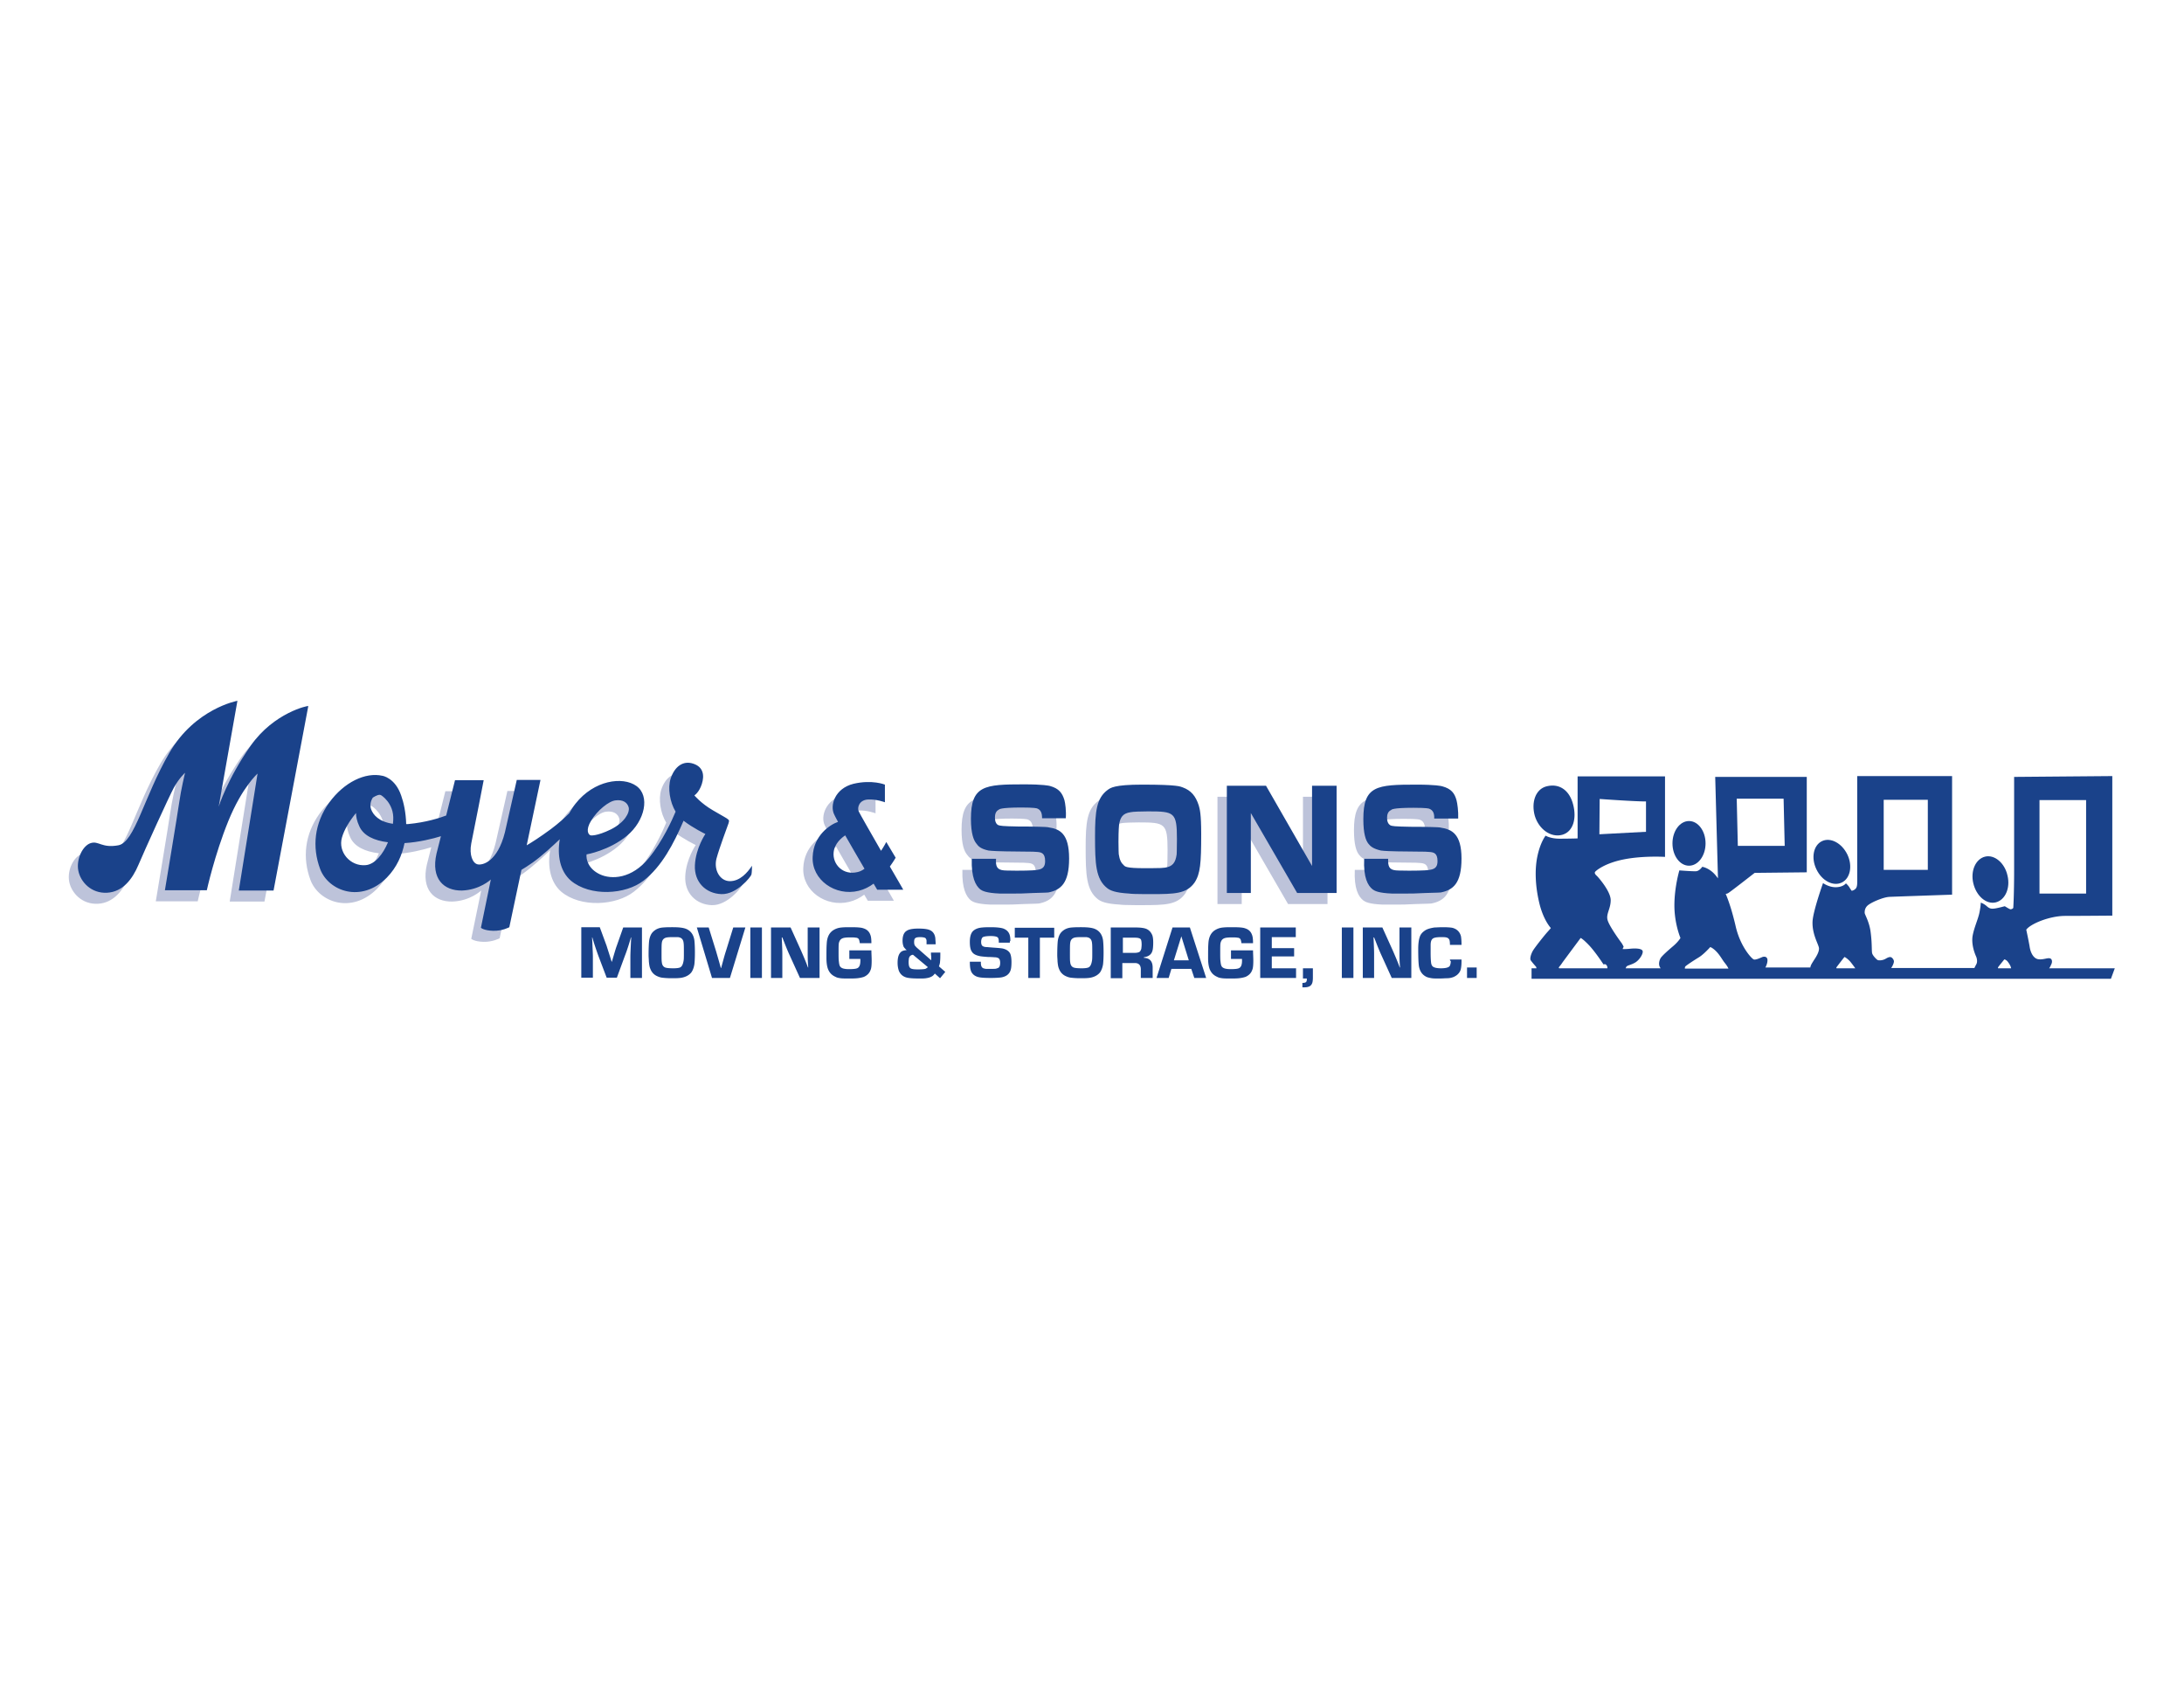<svg version="1.1" id="Art" xmlns="http://www.w3.org/2000/svg" x="0" y="0" width="792" height="612" style="enable-background:new 0 0 792 612" xml:space="preserve"><style>.st0{fill:#1a428a}.st1{fill:#bdc3da}</style><path class="st0" d="M566.5 302.7c4-1.1 5.3-5.9 4-10.9-1.2-4.9-4.7-7.9-9.6-6.7-4.1 1-5.7 5.9-4.3 10.8 1.5 4.8 5.8 7.9 9.9 6.8zM612.5 313.9c3.3 0 6-3.6 6-8.1s-2.7-8.1-6-8.1-6 3.6-6 8.1 2.7 8.1 6 8.1zM667.9 320c3.1-1.5 4-6.1 2-10.2s-6.1-6.3-9.2-4.8c-3.1 1.5-4 6.1-2 10.2 2 4.2 6.1 6.3 9.2 4.8zM723.7 327.2c3.4-.8 5.4-5.1 4.3-9.7-1-4.6-4.7-7.7-8.1-6.9-3.4.8-5.4 5.1-4.3 9.7 1.1 4.6 4.7 7.7 8.1 6.9z"/><path class="st0" d="M743.1 351.1c.4-.5.6-1.1.8-1.5.4-.8.3-1.9-.5-2.1-.8-.3-2.6.6-4.3.3s-2.8-2.4-3.1-4.7c-.4-2.3-1.2-6-1.2-6 1.5-2.1 8.4-5 14.1-5 5.7 0 17.1-.1 17.1-.1v-50.6l-35.6.3v33.5c0 9.5-.3 13.6-.3 13.9 0 .3-.6.6-1 .6s-2-1.1-2.1-1.1c-.1 0-2.2.6-3.5.8-1.3.2-2 .1-3-.8-1.1-1-2.2-1.3-2.2-1.3s0 1.3-.5 3.7c-.5 2.4-2 5.5-2.5 8.6-.4 3.2.9 6.3 1.3 7.2s.5 2.1.1 2.8c-.2.4-.5.9-.7 1.4h-30.2c.6-.8 1-1.9 1-2.3.1-.5-.5-1.4-1-1.6-.5-.2-1.1 0-2.1.6-1.1.6-2.4.6-2.8.4-.4-.2-1.8-1.6-2-2.5-.2-.9 0-3.4-.5-7.3-.4-3.9-2.2-6.7-2.2-7.3 0-.6 0-2 1.5-3 1.4-1 5.3-2.7 7.5-2.8 2.2-.1 22.7-.8 22.7-.8v-43h-34.4v35.9c0 2.8.1 3.9-.4 4.7-.5.8-1.6 1-1.6 1s-.4-.5-.8-1.2-1.3-1.5-1.3-1.5-.9 1.3-3.5 1.4c-2.6.1-4.8-1.5-4.8-1.5s-3.6 10.1-3.8 13.9c-.2 4.5 2 8 2.3 9.5.3 1.5-1.3 3.8-1.9 4.7-.4.7-1.1 1.6-1.2 2.5h-16.3c.5-.9.9-2.2.7-3.1-.3-1-1.4-.9-2-.6-.7.3-2.2 1-2.9.8-.7-.2-4.9-4.6-6.6-12.1-1-4.3-2.2-8.4-3.6-11.7.3 0 .7-.1 1.1-.4 1.1-.7 9.4-7.2 9.4-7.2l18.9-.2v-34.6H622l1 36.8c-.2-.4-.1-.1-.3-.4-2.4-3.4-5.4-3.8-5.4-3.8s-1 1.5-2.2 1.6c-1.1.1-6.1-.3-6.1-.3s-1.8 6-1.8 12.7c0 6.7 2.2 11.8 2.2 11.8s-.7 1.3-2.7 3-3.9 3.4-4.5 4.3c-.5.9-.8 2.2-.3 3.2.1.2.2.3.3.5h-12.7l.3-.6c.4-.5 1.7-.6 3.2-1.5 1.5-.9 2.9-3.1 2.7-4.1-.2-1-2.5-1.1-4.5-.9-2.1.2-2.8.1-2.8.1l.4-.8s-.2-.5-.7-1.3c-.6-.8-4.4-6-5.1-8.3-.7-2.3 1.1-4.1 1.1-7.3s-4.4-8.2-5-8.8c-.6-.5-.9-1-.7-1.4.2-.4 3.4-3.2 10.5-4.6 7.1-1.4 14.9-.9 14.9-.9v-29.2h-31.7V304s-3 .1-6.5.1c-3.4 0-5.1-1.1-5.1-1.1s-1.8 2.2-2.9 7.1c-1.1 4.9-.9 11 .6 17.3 1.5 6.3 4.2 9.1 4.2 9.1s-.3.4-1.3 1.5-4.5 5.5-5.2 6.7c-.7 1.2-1.2 2.9-.8 3.5.4.6 1.7 2.1 1.9 2.3.1.1.1.3.2.6h-1.8v3.8h210.1l1.4-3.8h-23.8zm-3.5-61h16.9V324h-16.9v-33.9zm-56.5-.1h16v25.4h-16V290zm-36.3-.4.4 17.1h-17l-.4-17.1h17zm-66.7.1s12.4.9 16.8.9v11l-16.9.9.1-12.8zm144.5 61c.3-.5 2.1-2.6 2.2-2.8.1-.1.8.2 1.2.7.4.5 1.2 1.6 1.3 2.5h-4.7c-.1-.1-.1-.2 0-.4zm-58.6 0c.3-.4 2.8-3.7 2.9-3.7.1 0 1.1.6 2 1.6.6.7 1.4 1.8 1.9 2.5H666c-.1-.1-.1-.2 0-.4zm-54.8-.3c.5-.5 3.1-2.2 4.9-3.3 1.8-1.1 4.1-3.7 4.1-3.7s.8.2 2.1 1.5 2.1 2.8 2.9 3.9c.8 1 1.3 1.7 1.6 2.4H611c0-.3 0-.6.2-.8zm-45.9.4c.1-.3.6-.7 1.3-1.8.8-1.1 6.6-8.9 6.6-8.9s.7.2 3 2.6 5.3 7 5.3 7 .5-.2.8 0c.3.2.6.7.6 1.1v.3h-17.5c0-.1-.2-.1-.1-.3zM232.8 336.3v18.3h-4.2v-7.7c0-1.1.1-2.9.2-5.2l.1-1.8h-.1l-.5 1.7c-.7 2.3-1.3 4-1.7 5l-2.9 7.9H220l-3-7.9c-.4-1.1-1-2.8-1.7-5l-.5-1.7h-.1l.1 1.7c.1 2.5.2 4.2.2 5.2v7.7h-4.2v-18.3h6.7l2.5 6.8c.3 1 .9 2.8 1.8 5.7h.1l.4-1.4c.6-2 1-3.4 1.3-4.2l2.4-6.8h6.8zM244.1 336.2c2.2 0 3.7.2 4.7.6 1.7.7 2.7 2.1 3 4.1.1.8.2 2.3.2 4.5 0 2.1-.1 3.5-.2 4.3-.2 1.2-.6 2.2-1.1 2.9-.9 1.1-2.3 1.8-4.1 2-.9.1-2 .1-3.1.1-1.4 0-2.6-.1-3.4-.2-.8-.1-1.5-.4-2.1-.7-1.1-.6-1.8-1.5-2.2-2.6-.3-.7-.4-1.6-.5-2.6 0-.7-.1-1.4-.1-2.3 0-2.5.1-4.3.2-5.2.2-1.3.6-2.3 1.2-3 1-1.1 2.3-1.7 3.9-1.8 1.2-.1 2.3-.1 3.6-.1zm-.5 3.6c-1.2 0-2 .1-2.4.3-.7.3-1.1.9-1.2 1.8-.1.6-.1 2-.1 4.2 0 1.3 0 2.2.1 2.8.1 1 .5 1.6 1.2 1.9.5.2 1.5.3 3 .3 1.1 0 1.9-.1 2.4-.3.7-.3 1.1-1.2 1.3-2.5.1-.5.1-1.4.1-2.9 0-1.7 0-2.9-.1-3.5-.1-1-.5-1.6-1.2-1.9-.3-.1-.6-.2-.9-.2h-2.2zM265.9 336.3h4.4l-5.6 18.3h-6.5l-5.5-18.3h4.3l2.7 8.7c.4 1.4 1 3.4 1.7 6h.1c.7-2.5 1.2-4.5 1.7-6l2.7-8.7zM276.3 336.3v18.3h-4.2v-18.3h4.2zM297.2 336.3v18.3h-7.1l-4-8.8a86 86 0 0 1-1.8-4.4l-.6-1.5h-.2c.1 2.5.2 4.5.2 5.8v8.9h-4.1v-18.3h7.1l3.8 8.4c.6 1.4 1.5 3.4 2.5 6.1h.1l-.1-1.4c-.1-1.5-.1-2.9-.1-4.2v-8.9h4.3zM307.9 344.6h8.1c0 1.2.1 2.4.1 3.7 0 1.6-.1 2.8-.4 3.4-.4 1.2-1.3 2-2.4 2.5-.6.2-1.4.4-2.4.5-.9.1-1.9.1-3 .1-1.4 0-2.4 0-3.1-.1-.7-.1-1.3-.2-1.8-.5-1.4-.6-2.3-1.6-2.8-3-.3-.9-.5-2.1-.5-3.8 0-2.2 0-3.9.1-5.2.1-2.2.8-3.8 2.2-4.8.9-.6 1.9-1 3.2-1.1.9-.1 2.1-.1 3.4-.1 2.2 0 3.7.1 4.5.4 1.3.4 2.1 1.2 2.5 2.3.3.7.4 1.7.4 3.1h-4.2c-.1-.7-.2-1.2-.4-1.5-.2-.3-.6-.5-1.1-.5-.4-.1-1.1-.1-2.1-.1-1.2 0-2.1.1-2.6.3-.8.3-1.2.9-1.4 1.8-.1.5-.1 1.6-.1 3.4 0 1.4 0 2.5.1 3.2.1.9.2 1.5.5 1.9.3.4.9.7 1.7.8.5.1 1.1.1 1.7.1 1.3 0 2.2-.1 2.7-.3.8-.3 1.2-1.2 1.2-2.7v-.7h-4v-3.1zM337.6 345.4h3.4c0 1.3 0 2.4-.1 3.2 0 .6-.2 1.2-.4 1.8l2.3 2-1.9 2.3-1.9-1.7c-.4.6-.9 1-1.4 1.2-.6.3-1.2.4-1.8.5-.7.1-1.4.1-2.2.1-2.4 0-4-.1-5-.4-1.3-.4-2.1-1.2-2.6-2.3-.3-.8-.5-1.8-.5-3 0-1.9.4-3.2 1.2-3.9.4-.4 1.1-.6 2.1-.7-.6-.5-.9-.9-1.1-1.2-.2-.5-.4-1.2-.4-2.2 0-1.8.5-3 1.5-3.6.6-.4 1.4-.6 2.3-.7.7-.1 1.4-.1 2.1-.1 1.9 0 3.3.2 4.1.6 1.1.5 1.8 1.6 1.9 3.1 0 .4.1 1 .1 2H336v-1.2c0-.6-.3-1.1-.7-1.2-.3-.1-.8-.2-1.6-.2-.9 0-1.5.1-1.8.4-.3.2-.4.7-.4 1.4 0 .6.1 1 .3 1.3.2.2.5.6 1 1l4.9 4.3v-1.4c-.1-.6-.1-1-.1-1.4zm-6.5.8c-.4 0-.8.2-1.1.5-.2.2-.3.5-.4.8 0 .3-.1.7-.1 1.3 0 1.2.2 1.9.6 2.2.4.4 1.4.5 2.8.5s2.3-.1 2.7-.2c.2-.1.5-.3.9-.6l-5.4-4.5zM366.2 341.8h-4v-.3c0-.8-.1-1.3-.4-1.6-.3-.3-1.2-.5-2.5-.5-1.6 0-2.7.2-3 .5-.3.3-.5.9-.5 1.6 0 .6.1 1 .3 1.3.2.3.8.6 1.7.6.2 0 1 .1 2.5.2s2.6.2 3.2.3c1.4.3 2.3.9 2.8 1.8.3.6.5 1.7.5 3.1s-.1 2.5-.4 3.2c-.5 1.3-1.6 2.1-3.3 2.4-.7.1-2 .2-3.7.2-2.4 0-4-.1-4.9-.4-1.3-.4-2.2-1.3-2.5-2.5-.2-.6-.3-1.7-.3-3h4v.4c0 .9.2 1.5.6 1.8.2.2.6.3 1.2.4h2.3c.7 0 1.2 0 1.5-.1.3-.1.6-.2.8-.3.4-.3.6-.9.6-1.8 0-.8-.2-1.3-.5-1.6-.3-.2-.8-.4-1.5-.4-.2 0-.9-.1-2.3-.1-1.5-.1-2.5-.2-3-.3-1.5-.3-2.5-.8-3-1.7-.5-.7-.7-1.9-.7-3.5 0-2.1.5-3.5 1.5-4.2.8-.6 1.8-.9 3-1 1-.1 2-.1 3.2-.1 2.1 0 3.7.2 4.5.5 1 .4 1.7 1 2.1 1.9.3.7.4 1.5.4 2.5-.2.2-.2.4-.2.7zM377.1 340v14.6h-4.2V340H368v-3.6h14.3v3.6h-5.2zM392.3 336.2c2.2 0 3.7.2 4.7.6 1.7.7 2.7 2.1 3 4.1.1.8.2 2.3.2 4.5 0 2.1-.1 3.5-.2 4.3-.2 1.2-.6 2.2-1.1 2.9-.9 1.1-2.3 1.8-4.1 2-.9.1-2 .1-3.1.1-1.4 0-2.6-.1-3.4-.2-.8-.1-1.5-.4-2.1-.7-1.1-.6-1.8-1.5-2.2-2.6-.3-.7-.4-1.6-.5-2.6 0-.7-.1-1.4-.1-2.3 0-2.5.1-4.3.2-5.2.2-1.3.6-2.3 1.2-3 1-1.1 2.3-1.7 3.9-1.8 1.2-.1 2.3-.1 3.6-.1zm-.6 3.6c-1.2 0-2 .1-2.4.3-.7.3-1.1.9-1.2 1.8-.1.6-.1 2-.1 4.2 0 1.3 0 2.2.1 2.8.1 1 .5 1.6 1.2 1.9.5.2 1.5.3 3 .3 1.1 0 1.9-.1 2.4-.3.7-.3 1.1-1.2 1.3-2.5.1-.5.1-1.4.1-2.9 0-1.7 0-2.9-.1-3.5-.1-1-.5-1.6-1.2-1.9-.3-.1-.6-.2-.9-.2h-2.2zM402.8 354.6v-18.3h9.1c1.8 0 3.2.2 4 .6 1 .5 1.6 1.3 2 2.3.2.6.3 1.5.3 2.5 0 1.4-.1 2.5-.3 3.1-.3 1-.9 1.6-1.9 2-.3.1-.6.2-1.2.3v.2c2.2.1 3.2 1.3 3.2 3.6v3.7h-4.3v-2.8c.1-1.8-.7-2.7-2.4-2.6H407v5.5h-4.2zm4.3-9.1h4.4c.9 0 1.6-.2 1.9-.5.2-.3.4-.6.5-1.1 0-.3.1-.7.1-1.4 0-.9-.1-1.6-.3-1.9-.3-.4-1-.6-2.1-.6h-4.4v5.5zM432 351.3h-7.2l-1 3.3h-4.4l5.8-18.3h6.3l5.9 18.3h-4.3l-1.1-3.3zm-.9-3.1-2.7-8.7-2.7 8.7h5.4zM446.3 344.6h8.1c0 1.2.1 2.4.1 3.7 0 1.6-.1 2.8-.4 3.4-.4 1.2-1.3 2-2.4 2.5-.6.2-1.4.4-2.4.5-.9.1-1.9.1-3 .1-1.4 0-2.4 0-3.1-.1-.7-.1-1.3-.2-1.8-.5-1.4-.6-2.3-1.6-2.8-3-.3-.9-.5-2.1-.5-3.8 0-2.2 0-3.9.1-5.2.1-2.2.8-3.8 2.2-4.8.9-.6 1.9-1 3.2-1.1.9-.1 2.1-.1 3.4-.1 2.2 0 3.7.1 4.5.4 1.3.4 2.1 1.2 2.5 2.3.3.7.4 1.7.4 3.1h-4.2c-.1-.7-.2-1.2-.4-1.5-.2-.3-.6-.5-1.1-.5-.4-.1-1.1-.1-2.1-.1-1.2 0-2.1.1-2.6.3-.8.3-1.2.9-1.4 1.8-.1.5-.1 1.6-.1 3.4 0 1.4 0 2.5.1 3.2.1.9.2 1.5.5 1.9.3.4.9.7 1.7.8.5.1 1.1.1 1.7.1 1.3 0 2.2-.1 2.7-.3.8-.3 1.2-1.2 1.2-2.7v-.7h-4v-3.1zM461.2 339.8v4h8.1v3h-8.1v4.3h8.8v3.5h-13v-18.3h12.9v3.5h-8.7zM476.1 350.9v3.5c0 1.1-.1 1.9-.4 2.4-.4.8-1.3 1.2-2.7 1.2h-.7v-1.6c.6 0 1.1-.1 1.3-.3.2-.2.3-.5.3-.9v-.4h-1.4v-3.7h3.6zM490.8 336.3v18.3h-4.2v-18.3h4.2zM511.8 336.3v18.3h-7.1l-4-8.8a86 86 0 0 1-1.8-4.4l-.6-1.5h-.2c.1 2.5.2 4.5.2 5.8v8.9h-4.1v-18.3h7.1l3.8 8.4c.6 1.4 1.5 3.4 2.5 6.1h.1l-.1-1.4c-.1-1.5-.1-2.9-.1-4.2v-8.9h4.3zM525.8 347.9h4.2v.6c0 1.8-.2 3-.5 3.6-.5 1-1.3 1.7-2.5 2.2-.6.2-1.3.4-2.2.4-.7 0-1.7.1-2.7.1-1.4 0-2.3 0-2.9-.1-.6-.1-1.1-.2-1.7-.4-1.6-.7-2.5-1.9-2.9-3.7-.2-1-.3-3.2-.3-6.5 0-1.9.2-3.3.5-4.2.3-1.1 1-1.9 2.1-2.6.8-.5 2-.8 3.3-1 .6 0 1.6-.1 3.1-.1 1.6 0 2.7.1 3.3.2 1.7.4 2.8 1.5 3.2 3.1.1.6.2 1.6.2 3.1h-4.2c0-1-.1-1.7-.3-2-.2-.3-.5-.6-1.1-.7-.4-.1-1-.1-1.9-.1-1.6 0-2.7.2-3.1.7-.4.4-.6 1.1-.6 2.2v2.9c0 1.8.1 3.1.2 3.7.1.6.4 1.1.8 1.3.5.3 1.4.5 2.7.5 1.8 0 2.8-.3 3.2-.8.2-.4.4-.9.4-1.8-.3-.2-.3-.4-.3-.6zM535.5 350.8v3.8H532v-3.8h3.5z"/><g><path class="st1" d="M87.6 274.4C79.1 286.6 76 296.5 76 296.5l6.8-38.4s-15.4 2.8-24.7 18.9c-9.3 16.1-12.5 32.4-18.5 33.5-6 1.1-7.1-1.7-10-.8-2.9 1-5.3 5.8-4.5 10 .8 4.1 4.7 8.3 10.4 8 5.7-.3 9.2-4.9 11.4-10.1 2.2-5.2 11-24.6 12.9-28.1s4-5.3 4-5.3-1.5 6.3-2.1 10.7c-.6 4.3-5.2 31.9-5.2 31.9h15.2s2.8-12.8 7.8-25.1 10.6-17.2 10.6-17.2l-6.8 42.4h12.6l12.6-66.9c0-.2-12.4 2.3-20.9 14.4zM269.3 317.9c-1.7 2.6-4.4 5.6-8 5.6-3.6 0-5.9-4-4.9-8.1 1.1-4.1 4-11.7 4.4-12.9.4-1.2 0-1.2-.3-1.5-.3-.3-1.1-.7-5.4-3.2-4.3-2.5-6.7-5.4-6.7-5.4s1.7-1 2.7-4.1c1-3.1.6-6.2-3.1-7.4-3.6-1.2-6.7.9-8.2 5.4-1.1 3.5-.3 8.5 1.8 12-1.2 2.9-4.7 10.7-9.7 16.8-6.2 7.6-13.6 7.9-17.8 5.9s-5-5.4-4.8-7.2c0 0 8.2-1.4 14.7-6.8s8.4-14.4 3.4-18-15.4-2.1-22.1 6.4c-.9 1.1-1.6 2.3-2.3 3.5-1.6 1.6-3.8 3.6-6.6 5.7-4.2 3.1-7.1 4.9-8.8 5.9l5-23.7H184l-4.3 19c-2.7 10.7-8.1 12-9.9 11.6-1.7-.4-3.1-3.4-2.3-7.6.9-4.2 4.5-22.9 4.5-22.9h-10.5l-3.2 12.8c-2.4.9-7.3 2.5-13.8 3.1h-.7c-.1-4.1-.9-7.8-1.8-10.3-2.2-6.5-6.8-7.2-6.8-7.2-6.2-1.4-13.9 2.3-19.3 9.7-5.4 7.5-6.3 16.1-3.3 24.1s14.9 12.5 24.2 3.1c3.6-3.7 5.5-8.1 6.4-12.5 5.1-.3 10.4-1.6 13.2-2.5l-1.6 6.3c-2.1 9.2 2.7 13.5 9.2 13.4 6.5-.2 10.5-4 10.5-4l-3.6 17.5s1 1 4.4 1.1c3.4.1 5.9-1.3 5.9-1.3l4.4-20.8c1-.6 2.3-1.4 4-2.6 3.4-2.4 7.7-6.4 9.9-8.5-1 5.9.1 11.6 4 15 7 5.9 19.9 5.1 26.4 0 6.6-5.1 10.9-13.4 14.4-21.5 0-.1.1-.2.1-.2 3.5 2.7 7.9 4.8 7.9 4.8s-3.5 5.1-3.8 11.3c-.3 6.2 4 10.3 9.6 10.5 5.6.2 10.7-6.3 10.9-7.1.4-.8.3-3.2.3-3.2zM211 301.6c2.2-3.6 6.4-7.1 8.9-7.3 2.5-.3 4.2.7 4.7 2.6.4 1.9-1.5 5.4-6.4 7.9-5.3 2.6-7.4 2.2-7.4 2.2-.8-.2-2-1.8.2-5.4zm-81.7 16.1c-5.6.5-10.1-4.8-8.6-10 .8-2.9 2.8-6.1 5.1-8.9 0 1.2.3 2.9 1.2 4.8 1.5 3.4 5.4 5.2 10.4 5.8-1.9 4.4-4.7 8-8.1 8.3zm10-16.3c0 .4-.1.8-.1 1.3-5.1-.7-7.2-3.3-7.9-5.2-.6-1.6-.1-3.2.6-4.3 1.3-.8 2.3-1.2 2.9-.9 0-.1 4.8 2.9 4.5 9.1z"/><g><path class="st1" d="M355.1 312.4c.5 0 .7.2 6.2.3 2.7 0 5.5.1 8.3.1 1 0 2 0 3 .1 1.6.1 3 .4 3 3.3 0 1.7-.5 2.9-2.8 3.2-.3.1-2.3.3-7.5.3-3.3 0-4.6-.1-4.6-.1-2.5-.2-3.1-1.4-2.9-4.2H349c-.2 6.8 1.4 9.7 3.1 11.1.7.5 2.1 1.3 7.1 1.5h4.9c2 0 3.5 0 7.2-.2 5-.1 5.3-.2 5.5-.2 4.4-.9 7.5-3.2 7.5-12.3 0-9.1-3.4-10.7-7.4-11.3-.4-.1-.7-.2-7.4-.3-2.4 0-4.8 0-7.1-.1-3.5-.1-3.8-.4-4.1-.6-.6-.5-.9-1.3-.9-2.6 0-1.1.3-2.3 1.4-2.8.1-.1.3-.8 8.2-.8 4.9 0 5.4.3 5.6.3 1.4.5 1.9 1.6 1.9 3.6h8.6c.2-2.7-.2-5.5-.5-6.6-.8-2.6-2-4.2-5.2-5.1-.4-.1-2.3-.6-9.5-.6-14.3 0-19.2.4-19.2 12.5 0 5.4 1 7.8 2 9 .7 1 1.7 2 4.4 2.5M411.8 328.2h2.2c8.6 0 12.9-.1 15.8-4.2 2.1-3.2 2.4-7 2.4-17.6 0-7.3-.5-9-.9-10.4-1.1-3.4-2.8-5.4-5.8-6.5-.9-.3-1.6-1-14.7-1-10.2 0-11.5 1.2-12.5 1.9-4.1 3-4.6 7.9-4.6 16.8 0 9.9.2 15.6 4.5 18.9 1.1.8 2.8 1.6 7.9 1.9.4.1 2.8.2 5.7.2m-9.5-14.5c0-.3-.1-1.2-.1-4.4 0-4.5.2-5.9.2-6.1.4-2.9 1.4-4.3 4.2-4.7.7-.2 4.1-.3 6.3-.3 9.6 0 10.5.3 10.5 10.1 0 3.9-.1 5.3-.1 5.5-.4 3-1.5 4.4-4.2 4.8-.7.1-1.7.2-5.3.2h-2c-7 0-7.2-.6-7.7-1.1-.8-.8-1.5-1.9-1.8-4M472.5 318l-16.7-29.1h-14.3v38.9h8.8v-29l16.8 29h14.3v-38.9h-8.9zM519.1 304.1c-.3-.1-.7-.2-7.4-.3-2.4 0-4.7 0-7.1-.1-3.6-.1-3.8-.4-4-.6-.7-.5-1-1.3-1-2.6 0-1.1.3-2.3 1.5-2.8.1-.1.2-.8 8.1-.8 5 0 5.5.3 5.6.3 1.4.5 2 1.6 1.9 3.6h8.7c.1-2.7-.3-5.5-.6-6.6-.7-2.6-1.9-4.2-5.2-5.1-.4-.1-2.3-.6-9.4-.6-14.4 0-19.2.4-19.2 12.5 0 5.4.9 7.8 1.9 9 .7.9 1.8 1.8 4.5 2.4.4 0 .6.2 6 .3 2.8 0 5.6.1 8.5.1.9 0 2 0 2.9.1 1.7.1 3.1.4 3.1 3.3 0 1.7-.5 2.9-2.8 3.2-.3.1-2.3.3-7.5.3-3.3 0-4.7-.1-4.7-.1-2.5-.2-3-1.4-2.9-4.2h-8.7c-.3 6.8 1.3 9.7 3.1 11.1.7.5 2 1.3 7 1.5h5c1.9 0 3.4 0 7.1-.2 5-.1 5.3-.2 5.6-.2 4.4-.9 7.5-3.2 7.5-12.3 0-8.9-3.5-10.5-7.5-11.2M324.1 326.5s-2.1-3.7-4.8-8.3c1.3-1.8 2.1-3.2 2.1-3.2l-3.4-5.7s-.7 1.4-1.9 3.2c-3.9-6.8-7.8-13.6-8.1-14.3-.6-1.3.1-4.1 3.3-4.3 3.1-.2 6.2 1 6.2 1v-6.4s-4.6-1.9-11.4-.3c-6.8 1.7-8.6 7.9-7 11.1.2.5.7 1.4 1.4 2.7-2.9 1-8.9 4.9-9.2 12.7-.4 8.3 8.2 14.4 16.7 12.3 2-.5 3.8-1.4 5.4-2.6.8 1.4 1.3 2.2 1.3 2.2h9.4zm-16.4-6.2c-5.3 1.3-9.1-2.8-8.7-7.1.3-3.3 3-5.4 4.2-6.2 2.2 3.8 4.8 8.4 7 12.1-.8.5-1.7 1-2.5 1.2z"/></g><g><path class="st0" d="M90.9 270.4c-8.5 12.1-11.6 22.1-11.6 22.1l6.8-38.4s-15.4 2.8-24.7 18.9c-9.3 16.1-12.5 32.4-18.5 33.5-6 1.1-7.1-1.7-10-.8s-5.3 5.8-4.5 10c.8 4.1 4.7 8.3 10.4 8 5.7-.3 9.2-4.9 11.4-10.1 2.2-5.2 11-24.6 12.9-28.1 1.9-3.4 4-5.3 4-5.3s-1.5 6.3-2.1 10.7c-.6 4.3-5.2 31.9-5.2 31.9H75s2.8-12.8 7.8-25.1 10.6-17.2 10.6-17.2l-6.8 42.4h12.6l12.6-66.9c0-.2-12.4 2.3-20.9 14.4zM272.7 313.9c-1.7 2.6-4.4 5.6-8 5.6-3.6 0-5.9-4-4.9-8.1 1.1-4.1 4-11.7 4.4-12.9.4-1.2 0-1.2-.3-1.5-.3-.3-1.1-.7-5.4-3.2-4.3-2.5-6.7-5.4-6.7-5.4s1.7-1 2.7-4.1c1-3.1.6-6.2-3.1-7.4-3.6-1.2-6.7.9-8.2 5.4-1.1 3.5-.3 8.5 1.8 12-1.2 2.9-4.7 10.7-9.7 16.8-6.2 7.6-13.6 7.9-17.8 5.9-4.2-2-5-5.4-4.8-7.2 0 0 8.2-1.4 14.7-6.8s8.4-14.4 3.4-18c-5-3.6-15.4-2.1-22.1 6.4-.9 1.1-1.6 2.3-2.3 3.5-1.6 1.6-3.8 3.6-6.6 5.7-4.2 3.1-7.1 4.9-8.8 5.9l5-23.7h-8.6l-4.3 19c-2.7 10.7-8.1 12-9.9 11.6s-3.1-3.4-2.3-7.6c.9-4.2 4.5-22.9 4.5-22.9H165l-3.2 12.8c-2.4.9-7.3 2.5-13.8 3.1h-.7c-.1-4.1-.9-7.8-1.8-10.3-2.2-6.5-6.8-7.2-6.8-7.2-6.2-1.4-13.9 2.3-19.3 9.7-5.4 7.5-6.3 16.1-3.3 24.1s14.9 12.5 24.2 3.1c3.6-3.7 5.5-8.1 6.4-12.5 5.1-.3 10.4-1.6 13.2-2.5l-1.6 6.3c-2.1 9.2 2.7 13.5 9.2 13.4 6.5-.2 10.5-4 10.5-4l-3.6 17.5s1 1 4.4 1.1c3.4.1 5.9-1.3 5.9-1.3l4.4-20.8c1-.6 2.3-1.4 4-2.6 3.4-2.4 7.7-6.4 9.9-8.5-1 5.9.1 11.6 4 15 7 5.9 19.9 5.1 26.4 0 6.6-5.1 10.9-13.4 14.4-21.5 0-.1.1-.2.1-.2 3.5 2.7 7.9 4.8 7.9 4.8s-3.5 5.1-3.8 11.3c-.3 6.2 4 10.3 9.6 10.5s10.7-6.3 10.9-7.1.2-3.2.2-3.2zm-58.3-16.4c2.2-3.6 6.4-7.1 8.9-7.3 2.5-.3 4.2.7 4.7 2.6.4 1.9-1.5 5.4-6.4 7.9-5.3 2.6-7.4 2.2-7.4 2.2-.8-.2-2-1.8.2-5.4zm-81.8 16.2c-5.6.5-10.1-4.8-8.6-10 .8-2.9 2.8-6.1 5.1-8.9 0 1.2.3 2.9 1.2 4.8 1.5 3.4 5.4 5.2 10.4 5.8-1.8 4.3-4.7 8-8.1 8.3zm10-16.3c0 .4-.1.8-.1 1.3-5.1-.7-7.2-3.3-7.9-5.2-.6-1.6-.1-3.2.6-4.3 1.3-.8 2.3-1.2 2.9-.9 0-.1 4.9 2.9 4.5 9.1z"/><g><path class="st0" d="M358.5 308.4c.5 0 .7.2 6.2.3 2.7 0 5.5.1 8.3.1 1 0 2 0 3 .1 1.6.1 3 .4 3 3.3 0 1.7-.5 2.9-2.8 3.2-.3.1-2.3.3-7.5.3-3.3 0-4.6-.1-4.6-.1-2.5-.2-3.1-1.4-2.9-4.2h-8.8c-.2 6.8 1.4 9.7 3.1 11.1.7.5 2.1 1.3 7.1 1.5h4.9c2 0 3.5 0 7.2-.2 5-.1 5.3-.2 5.5-.2 4.4-.9 7.5-3.2 7.5-12.3 0-9.1-3.4-10.7-7.4-11.3-.4-.1-.7-.2-7.4-.3-2.4 0-4.8 0-7.1-.1-3.5-.1-3.8-.4-4.1-.6-.6-.5-.9-1.3-.9-2.6 0-1.1.3-2.3 1.4-2.8.1-.1.3-.8 8.2-.8 4.9 0 5.4.3 5.6.3 1.4.5 1.9 1.6 1.9 3.6h8.6c.2-2.7-.2-5.5-.5-6.6-.8-2.6-2-4.2-5.2-5.1-.4-.1-2.3-.6-9.5-.6-14.3 0-19.2.4-19.2 12.5 0 5.4 1 7.8 2 9 .7 1 1.6 1.9 4.4 2.5M415.2 324.2h2.2c8.6 0 12.9-.1 15.8-4.2 2.1-3.2 2.4-7 2.4-17.6 0-7.3-.5-9-.9-10.4-1.1-3.4-2.8-5.4-5.8-6.5-.9-.3-1.6-1-14.7-1-10.2 0-11.5 1.2-12.5 1.9-4.1 3-4.6 7.9-4.6 16.8 0 9.9.2 15.6 4.5 18.9 1.1.8 2.8 1.6 7.9 1.9.4.1 2.7.2 5.7.2m-9.5-14.5c0-.3-.1-1.2-.1-4.4 0-4.5.2-5.9.2-6.1.4-2.9 1.4-4.3 4.2-4.7.7-.2 4.1-.3 6.3-.3 9.6 0 10.5.3 10.5 10.1 0 3.9-.1 5.3-.1 5.5-.4 3-1.5 4.4-4.2 4.8-.7.1-1.7.2-5.3.2h-2c-7 0-7.2-.6-7.7-1.1-.9-.8-1.5-1.9-1.8-4M475.8 314l-16.7-29.1h-14.2v38.9h8.7v-29l16.8 29h14.3v-38.9h-8.9zM522.5 300.1c-.3-.1-.7-.2-7.4-.3-2.4 0-4.7 0-7.1-.1-3.6-.1-3.8-.4-4-.6-.7-.5-1-1.3-1-2.6 0-1.1.3-2.3 1.5-2.8.1-.1.2-.8 8.1-.8 5 0 5.5.3 5.6.3 1.4.5 2 1.6 1.9 3.6h8.7c.1-2.7-.3-5.5-.6-6.6-.7-2.6-1.9-4.2-5.2-5.1-.4-.1-2.3-.6-9.4-.6-14.4 0-19.2.4-19.2 12.5 0 5.4.9 7.8 1.9 9 .7.9 1.8 1.8 4.5 2.4.4 0 .6.2 6 .3 2.8 0 5.6.1 8.5.1.9 0 2 0 2.9.1 1.7.1 3.1.4 3.1 3.3 0 1.7-.5 2.9-2.8 3.2-.3.1-2.3.3-7.5.3-3.3 0-4.7-.1-4.7-.1-2.5-.2-3-1.4-2.9-4.2h-8.7c-.3 6.8 1.3 9.7 3.1 11.1.7.5 2 1.3 7 1.5h5c1.9 0 3.4 0 7.1-.2 5-.1 5.3-.2 5.6-.2 4.4-.9 7.5-3.2 7.5-12.3 0-9-3.6-10.6-7.5-11.2M327.5 322.5s-2.1-3.7-4.8-8.3c1.3-1.8 2.1-3.2 2.1-3.2l-3.4-5.7s-.7 1.4-1.9 3.2c-3.9-6.8-7.8-13.6-8.1-14.3-.6-1.3.1-4.1 3.3-4.3 3.1-.2 6.2 1 6.2 1v-6.4s-4.6-1.9-11.4-.3c-6.8 1.7-8.6 7.9-7 11.1.2.5.7 1.4 1.4 2.7-2.9 1-8.9 4.9-9.2 12.7-.4 8.3 8.2 14.4 16.7 12.3 2-.5 3.8-1.4 5.4-2.6.8 1.4 1.3 2.2 1.3 2.2h9.4zm-16.5-6.3c-5.3 1.3-9.1-2.8-8.7-7.1.3-3.3 3-5.4 4.2-6.2 2.2 3.8 4.8 8.4 7 12.1-.8.6-1.6 1-2.5 1.2z"/></g></g></g></svg>